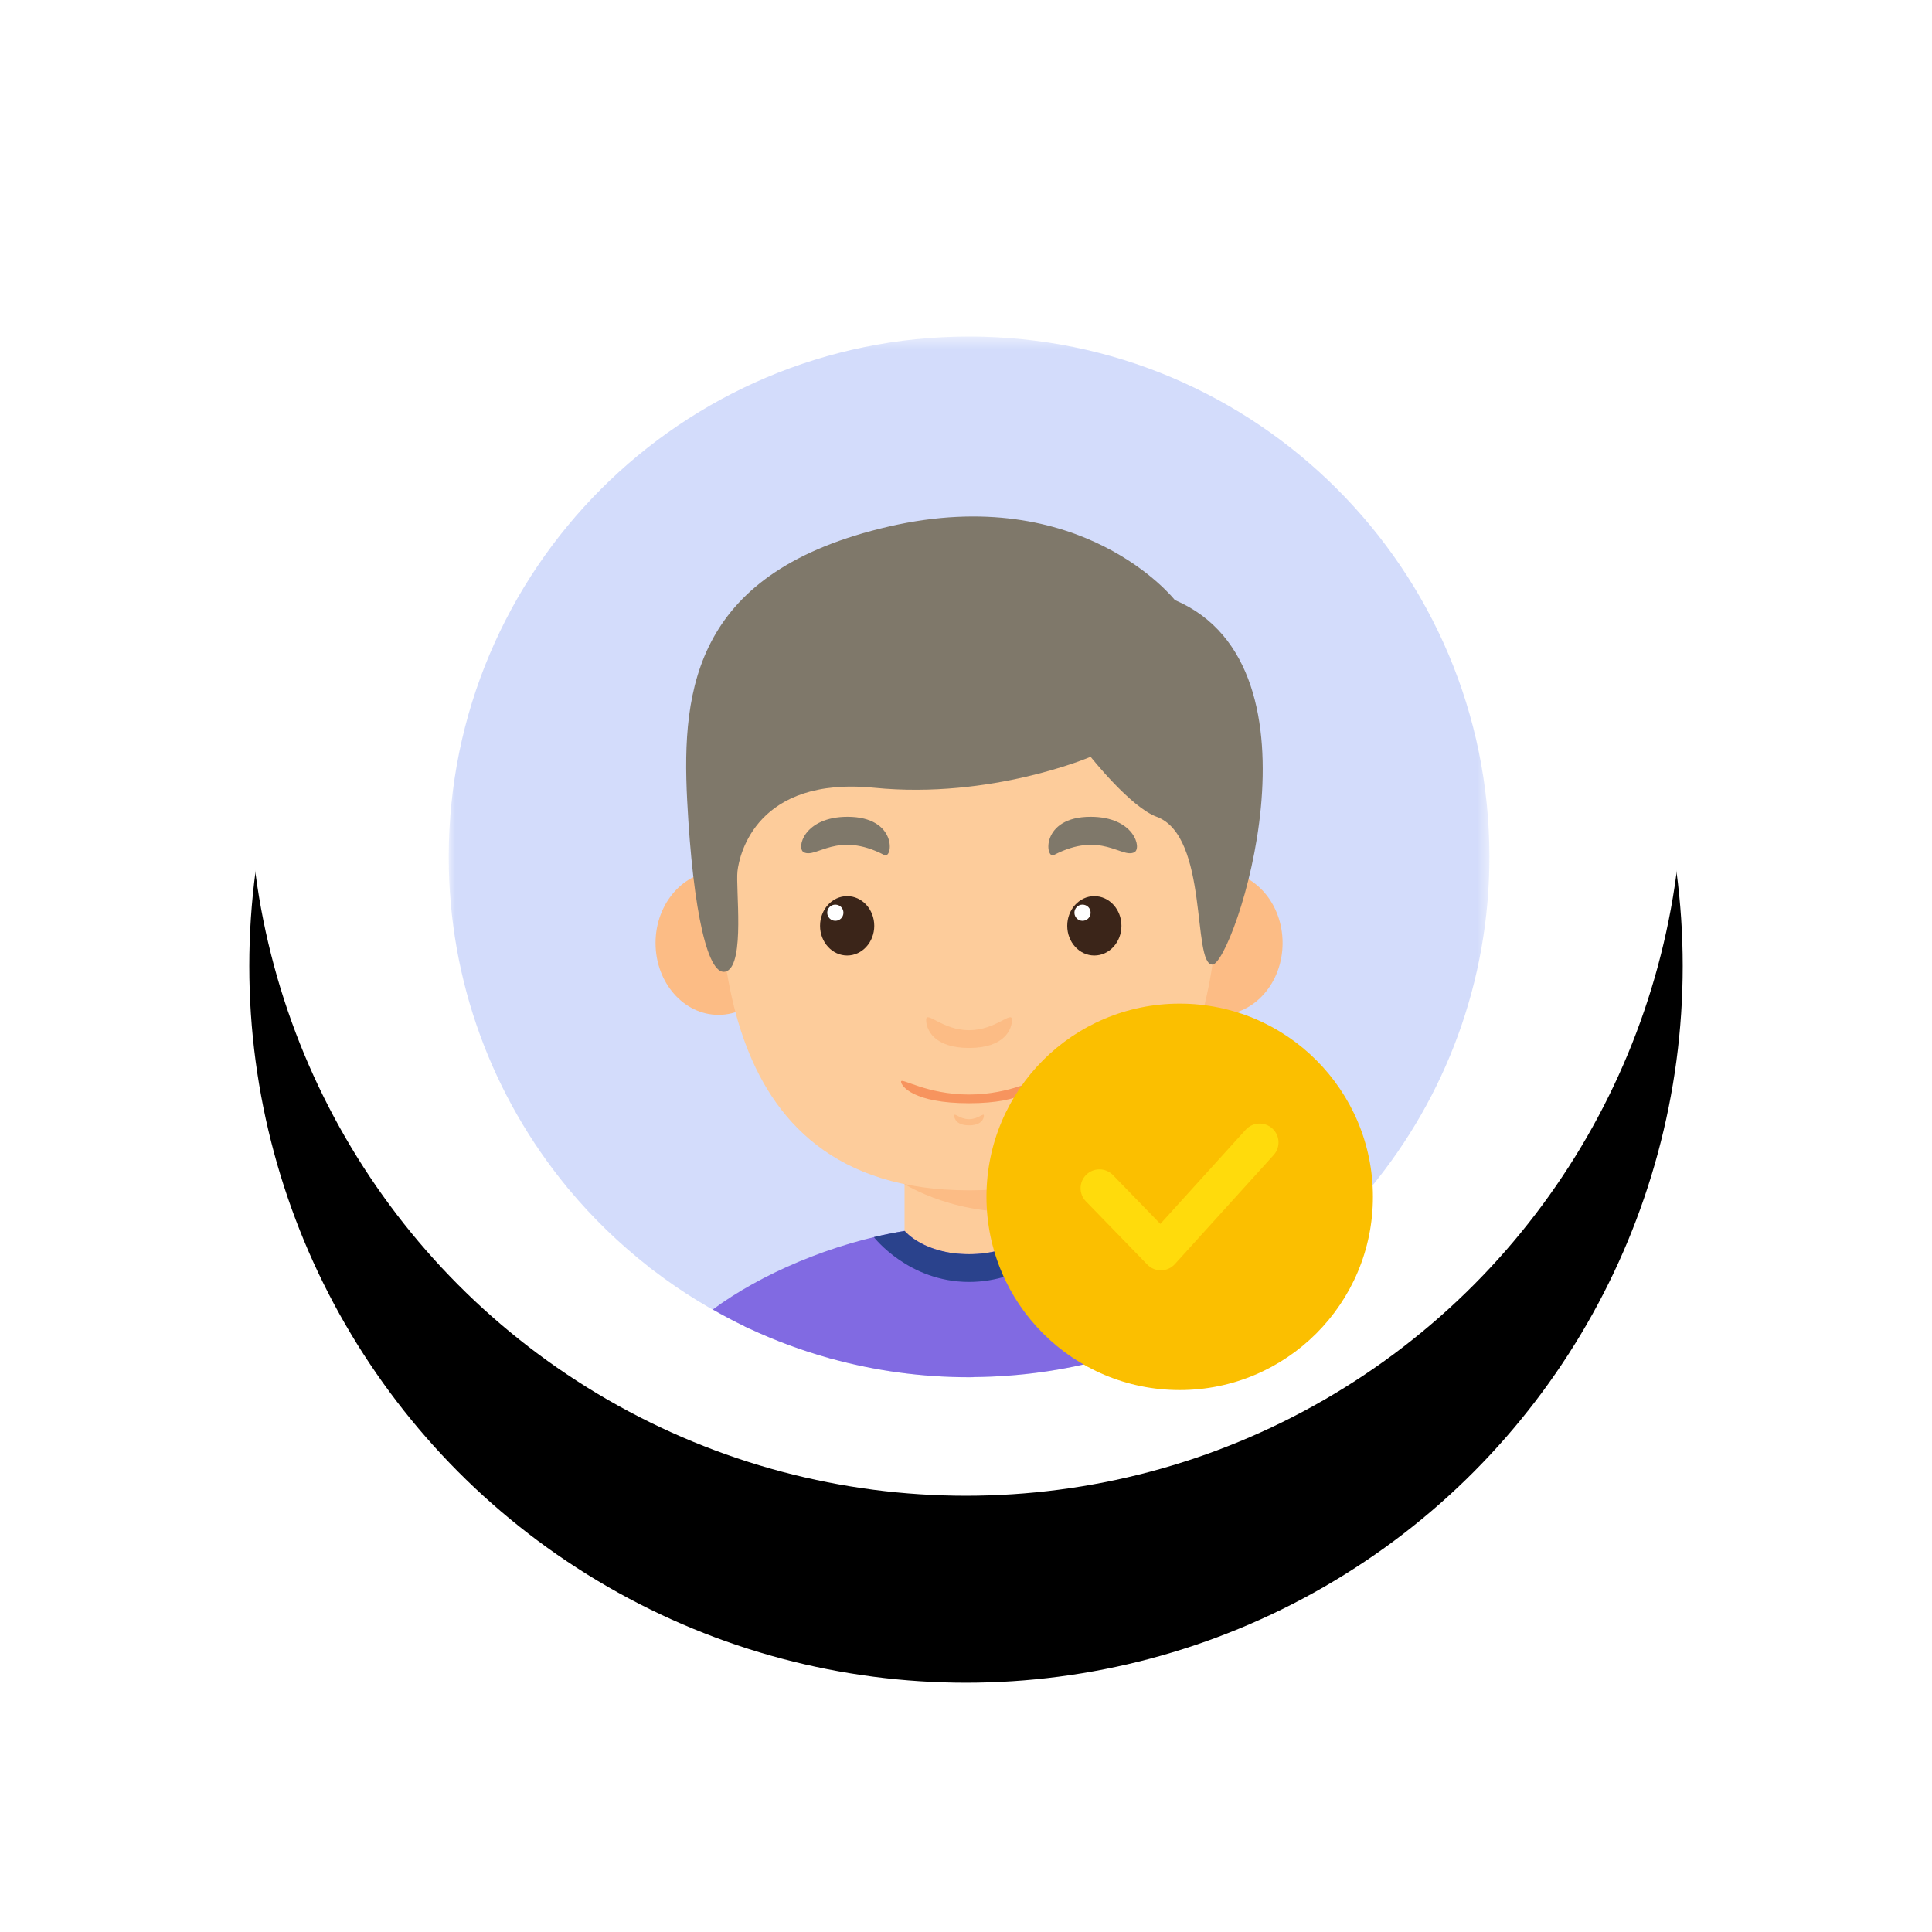 <svg xmlns="http://www.w3.org/2000/svg" xmlns:xlink="http://www.w3.org/1999/xlink" width="155" height="155" viewBox="0 0 155 155">
    <defs>
        <filter id="prefix__a" width="165.2%" height="165.2%" x="-32.6%" y="-19.6%" filterUnits="objectBoundingBox">
            <feOffset dy="15" in="SourceAlpha" result="shadowOffsetOuter1"/>
            <feGaussianBlur in="shadowOffsetOuter1" result="shadowBlurOuter1" stdDeviation="10"/>
            <feColorMatrix in="shadowBlurOuter1" values="0 0 0 0 1 0 0 0 0 0.699 0 0 0 0 0.093 0 0 0 0.15 0"/>
        </filter>
        <circle id="prefix__b" cx="57.5" cy="57.5" r="57.5"/>
        <path id="prefix__c" d="M0 0.479L83.493 0.479 83.493 83.972 0 83.972z"/>
    </defs>
    <g fill="none" fill-rule="evenodd" transform="translate(20 5)">
        <use fill="#000" filter="url(#prefix__a)" xlink:href="#prefix__b"/>
        <use fill="#FFF" xlink:href="#prefix__b"/>
        <g>
            <g transform="translate(16 21) translate(0 .522)">
                <mask id="prefix__d" fill="#fff">
                    <use xlink:href="#prefix__c"/>
                </mask>
                <path fill="#D3DCFB" d="M74.01 68.709c5.923-7.206 9.483-16.428 9.483-26.483 0-23.057-18.69-41.747-41.747-41.747C18.69.479 0 19.169 0 42.226 0 52.28 3.559 61.502 9.482 68.709v.007l.068.079.073.092h.007c1.913 2.3 4.072 4.388 6.43 6.233v.016c.07.053.142.1.212.154.047.037.092.077.139.113v-.01c2.272 1.739 4.727 3.248 7.332 4.495v.01c.077.039.155.07.23.106.046.02.088.046.133.066h.015c2.05.956 4.189 1.753 6.404 2.369v.005c.024.007.049.01.073.018.025.007.05.016.075.022v-.004c3.527.968 7.238 1.492 11.073 1.492.117 0 .233-.004.35-.005v-.007c3.709-.031 7.304-.541 10.723-1.48v.004c.025-.006.049-.015.074-.022.025-.007.05-.011.074-.018v-.004c2.215-.617 4.354-1.414 6.404-2.37h.015c.045-.021.089-.046.134-.067.075-.035.153-.066.229-.103v-.011c2.605-1.248 5.06-2.757 7.332-4.495v.01c.047-.036.09-.076.138-.112.069-.054.143-.102.212-.156v-.016c2.359-1.845 4.518-3.932 6.43-6.233h.008c.026-.031.049-.063.075-.093.02-.026.045-.051.067-.077v-.008z" mask="url(#prefix__d)"/>
            </g>
            <path fill="#FDCC9B" d="M36.57 79.228L46.921 79.228 46.921 67.635 36.57 67.635z" transform="translate(16 21)"/>
            <path fill="#816AE2" d="M41.746 74.62c-3.64 0-5.155-1.852-5.172-1.873-5.889.992-11.592 3.5-15.388 6.312.837.476 1.685.933 2.557 1.35v.012c.076.037.155.068.231.104.044.022.087.046.132.067h.015c2.05.956 4.19 1.753 6.404 2.369v.005c.024.007.05.01.073.017l.075.023V83c3.527.969 7.238 1.492 11.073 1.492.117 0 .233-.004.35-.005v-.007c3.71-.031 7.304-.541 10.723-1.48v.005l.074-.023c.024-.007.05-.01.074-.017v-.004c2.215-.617 4.354-1.414 6.404-2.37h.015l.133-.068c.076-.035.154-.066.23-.102v-.012c.872-.418 1.72-.875 2.557-1.351-3.796-2.811-9.499-5.32-15.388-6.312-.017.02-1.53 1.874-5.172 1.874" transform="translate(16 21)"/>
            <path fill="#FCBC85" d="M36.57 69s4.355 2.772 10.352 2.13v-3.496H36.57V69zM21.644 43.894c2.79 0 5.051 2.58 5.051 5.763 0 3.182-2.26 5.762-5.05 5.762s-5.052-2.58-5.052-5.762c0-3.183 2.261-5.763 5.051-5.763M61.849 43.894c2.79 0 5.05 2.58 5.05 5.763 0 3.182-2.26 5.762-5.05 5.762s-5.051-2.58-5.051-5.762c0-3.183 2.26-5.763 5.05-5.763" transform="translate(16 21)"/>
            <path fill="#FDCC9B" d="M61.828 38.65c0-8.488-6.21-14.699-20.082-14.699-13.87 0-20.08 6.211-20.08 14.7 0 8.487-1.45 30.847 20.08 30.847 21.531 0 20.082-22.36 20.082-30.848" transform="translate(16 21)"/>
            <path fill="#3B2519" d="M31.965 45.896c1.201 0 2.174 1.065 2.174 2.381 0 1.314-.973 2.381-2.174 2.381-1.2 0-2.174-1.067-2.174-2.38 0-1.317.973-2.382 2.174-2.382" transform="translate(16 21)"/>
            <path fill="#FFF" d="M31.017 46.576c.36 0 .65.29.65.649 0 .36-.29.65-.65.65-.359 0-.65-.29-.65-.65 0-.358.291-.65.65-.65" transform="translate(16 21)"/>
            <path fill="#7F786A" d="M28.488 42.377c1.027.514 2.678-1.747 6.456.22.69.358 1.1-3.067-2.95-3.067-3.506 0-4.128 2.536-3.506 2.847" transform="translate(16 21)"/>
            <path fill="#3B2519" d="M51.796 45.896c1.201 0 2.174 1.065 2.174 2.381 0 1.314-.973 2.381-2.174 2.381s-2.174-1.067-2.174-2.38c0-1.317.973-2.382 2.174-2.382" transform="translate(16 21)"/>
            <path fill="#FFF" d="M50.848 46.576c.36 0 .65.29.65.649 0 .36-.29.65-.65.65-.359 0-.65-.29-.65-.65 0-.358.291-.65.65-.65" transform="translate(16 21)"/>
            <path fill="#7F786A" d="M55.005 42.377c-1.028.514-2.678-1.747-6.457.22-.688.358-1.099-3.067 2.951-3.067 3.506 0 4.127 2.536 3.506 2.847" transform="translate(16 21)"/>
            <path fill="#FCBC85" d="M41.746 56.651c-2.148 0-3.442-1.604-3.442-.828 0 .776.621 2.252 3.442 2.252s3.442-1.476 3.442-2.252c0-.776-1.294.828-3.442.828M41.746 63.79c-.743 0-1.19-.556-1.19-.287 0 .269.214.779 1.19.779s1.19-.51 1.19-.78c0-.268-.447.288-1.19.288" transform="translate(16 21)"/>
            <path fill="#F7945E" d="M41.746 61.811c-3.405 0-5.456-1.387-5.456-1.035 0 .351.985 1.734 5.456 1.734s5.456-1.383 5.456-1.734c0-.352-2.05 1.035-5.456 1.035" transform="translate(16 21)"/>
            <path fill="#2A428C" d="M46.91 72.756c-.057.07-1.573 1.865-5.164 1.865-3.596 0-5.111-1.801-5.165-1.865-.83.14-1.655.298-2.472.494.017.023 2.787 3.597 7.637 3.597 4.492 0 7.478-3.061 7.91-3.531-.906-.226-1.824-.405-2.745-.56" transform="translate(16 21)"/>
            <path fill="#7F786A" d="M58.257 22.14s-7.453-9.472-22.943-5.9c-15.49 3.57-16.651 12.886-16.185 21.951.466 9.064 1.708 14.382 3.177 13.724 1.469-.657.705-6.64.86-8.02.155-1.382 1.553-7.626 10.974-6.694 9.42.931 17.359-2.485 17.359-2.485s3.196 4.04 5.299 4.814c4.203 1.547 2.824 11.857 4.47 11.857 1.648 0 9.72-23.813-3.011-29.247" transform="translate(16 21)"/>
            <path fill="#FBBF00" d="M58.644 54.517c8.562 0 15.502 6.94 15.502 15.502 0 8.561-6.94 15.502-15.502 15.502-8.562 0-15.502-6.94-15.502-15.502 0-8.562 6.94-15.502 15.502-15.502" transform="translate(16 21)"/>
            <path fill="#FFDB0C" d="M57.131 75.915c-.409 0-.8-.166-1.085-.46l-4.916-5.063c-.588-.594-.583-1.552.011-2.14.594-.587 1.551-.582 2.14.012l.02.02 3.792 3.907 6.86-7.57c.57-.61 1.527-.643 2.137-.073.6.558.645 1.49.105 2.105l-7.94 8.766c-.283.31-.68.489-1.098.496h-.026z" transform="translate(16 21)"/>
        </g>
    </g>
</svg>
